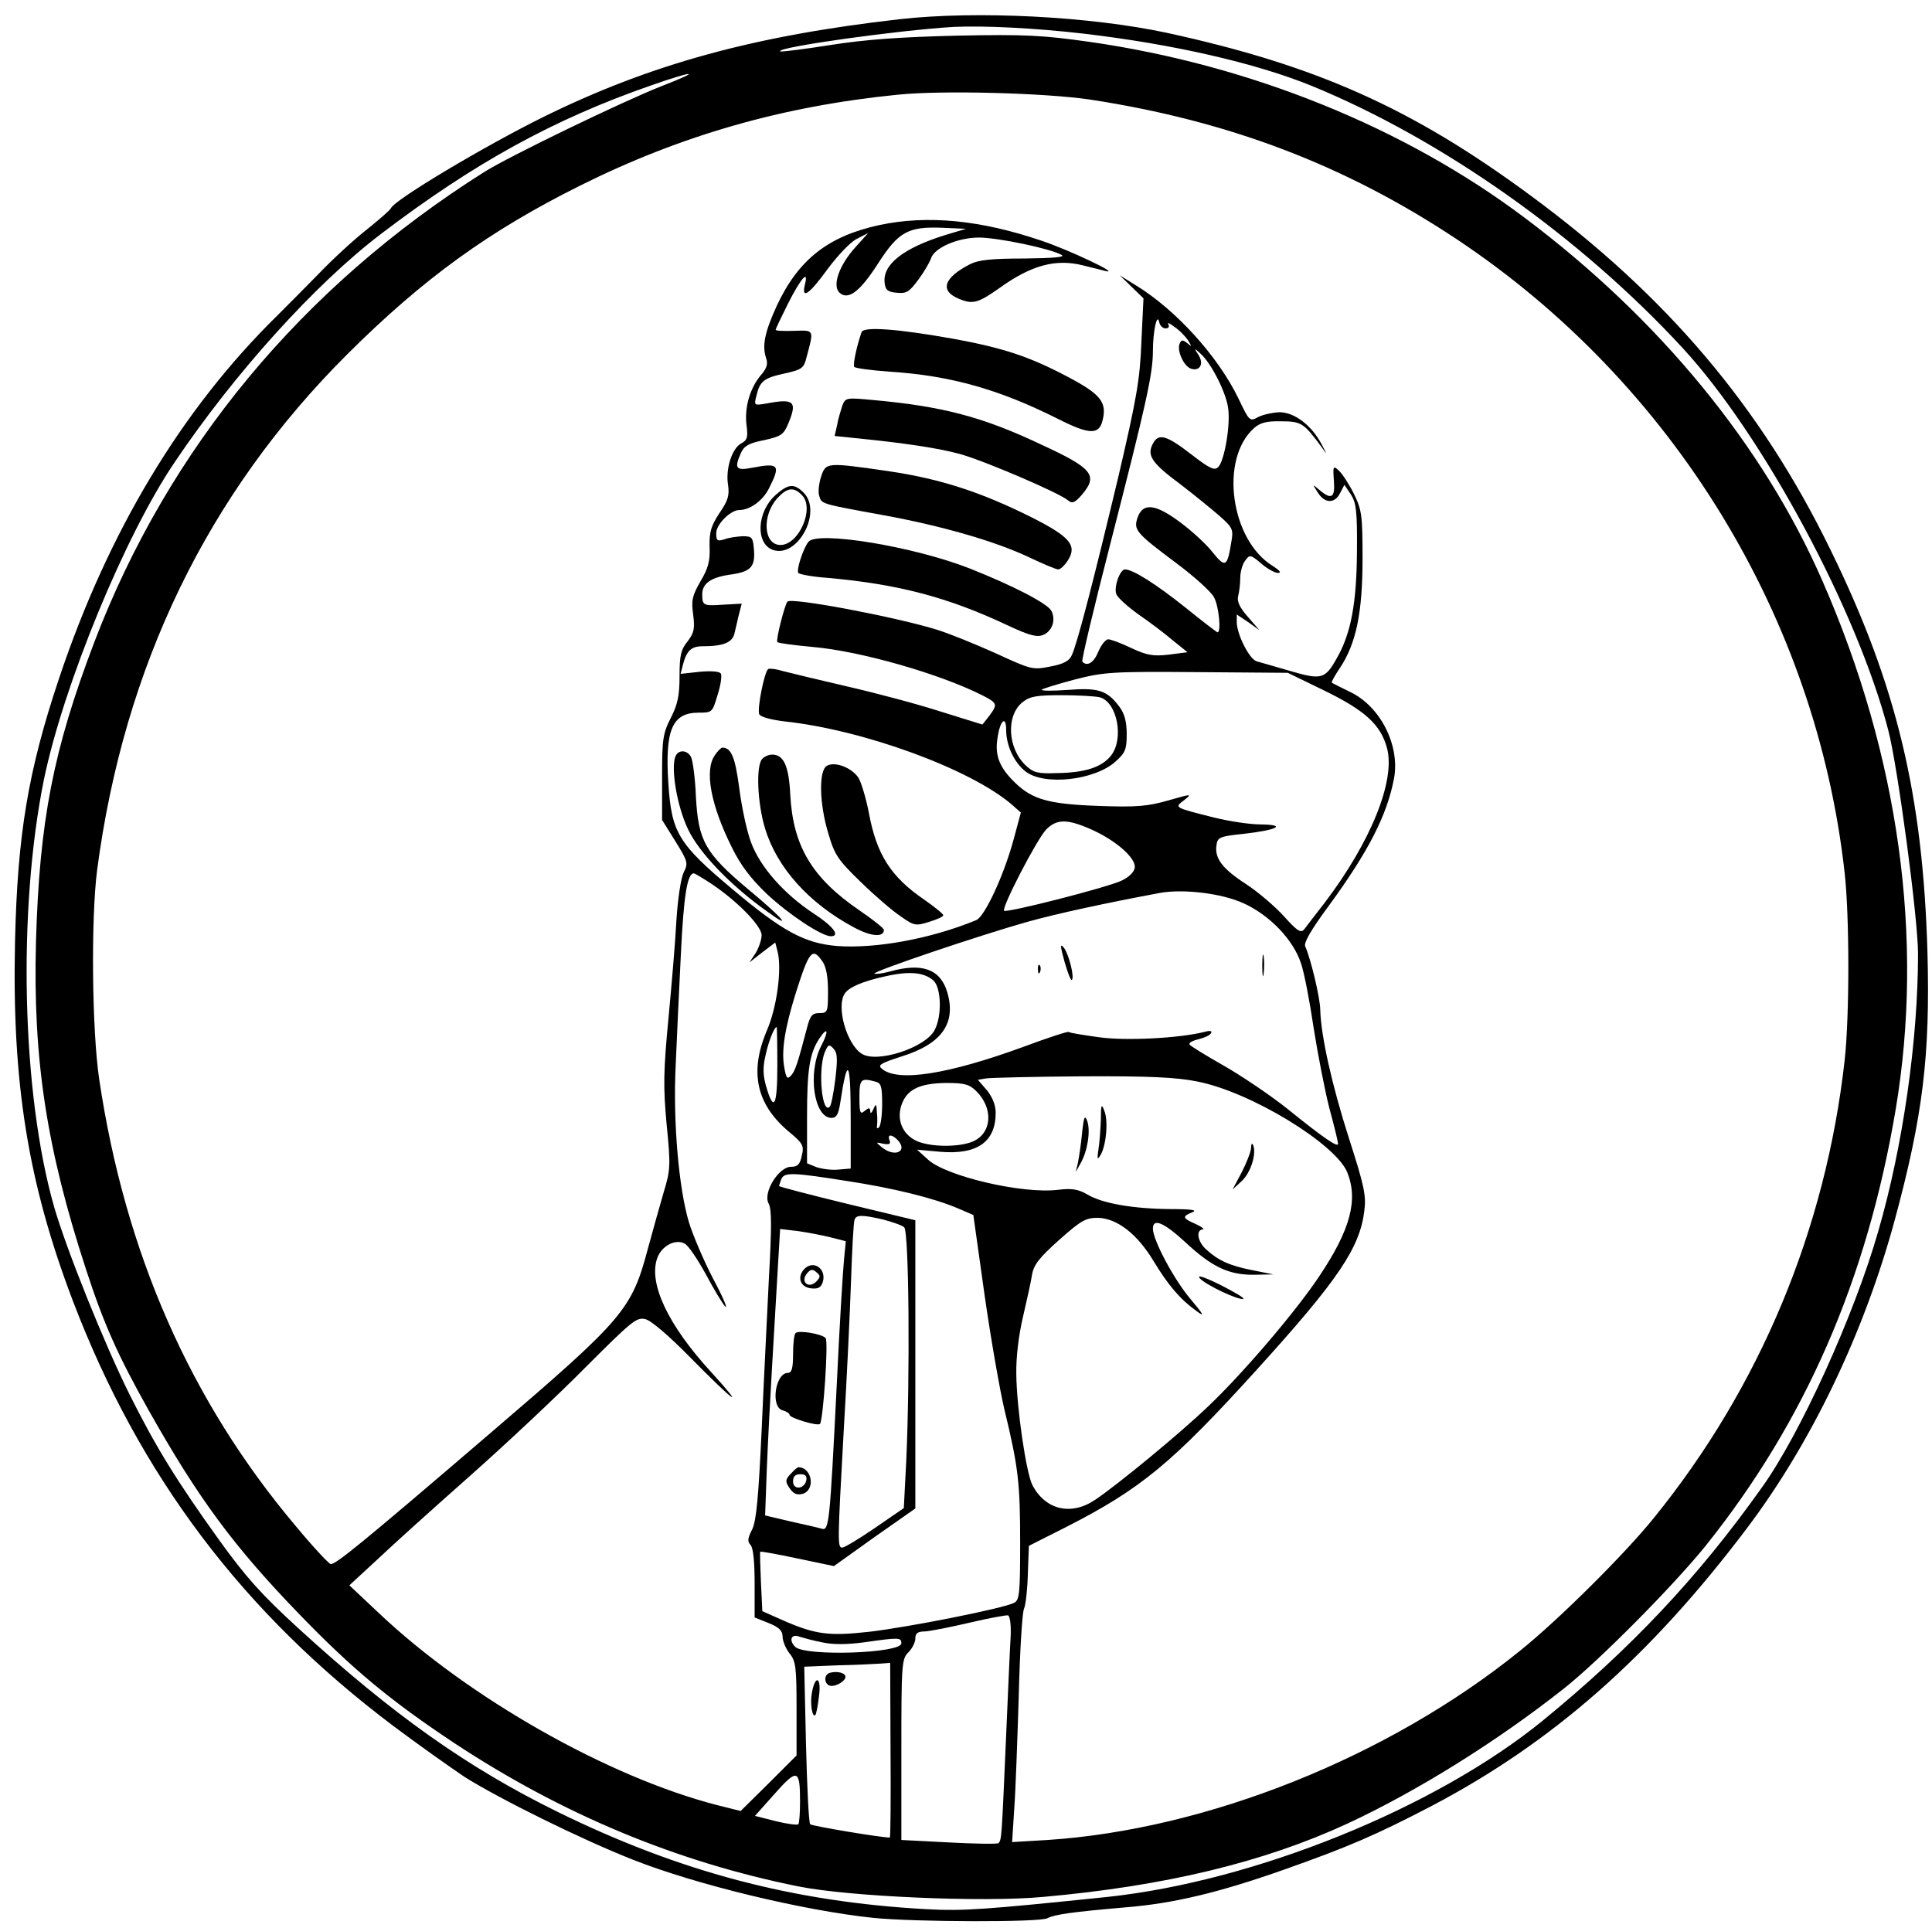 <?xml version="1.0" standalone="no"?>
<!DOCTYPE svg PUBLIC "-//W3C//DTD SVG 20010904//EN"
 "http://www.w3.org/TR/2001/REC-SVG-20010904/DTD/svg10.dtd">
<svg version="1.0" xmlns="http://www.w3.org/2000/svg"
 width="553pt" height="552pt" viewBox="0 0 553 552"
 preserveAspectRatio="xMidYMid meet">

<g transform="translate(0,552) scale(0.1,-0.1)"
fill="#000000" stroke="none">
<path d="M2575 5465 c-414 -47 -712 -128 -1020 -280 -168 -83 -426 -237 -436
-261 -2 -5 -33 -32 -69 -61 -36 -28 -99 -86 -140 -129 -41 -42 -94 -95 -117
-118 -273 -268 -483 -617 -624 -1038 -89 -266 -119 -448 -126 -753 -9 -405 37
-691 166 -1030 191 -500 486 -891 916 -1215 72 -54 164 -119 204 -146 98 -62
336 -180 484 -238 180 -71 486 -145 687 -166 119 -12 476 -13 498 -1 21 11 72
18 222 31 138 11 268 42 455 108 184 65 263 99 424 183 346 182 625 428 901
794 185 245 336 560 424 885 80 296 101 469 93 764 -13 450 -88 765 -277 1151
-200 411 -470 729 -860 1016 -339 250 -613 372 -1040 465 -220 47 -542 64
-765 39z m524 -41 c257 -30 494 -84 656 -150 373 -153 768 -432 1062 -751 230
-250 499 -751 588 -1094 27 -104 85 -538 85 -639 0 -247 -43 -551 -114 -795
-68 -238 -223 -580 -333 -733 -183 -258 -376 -462 -628 -668 -307 -250 -824
-459 -1245 -504 -349 -36 -411 -41 -520 -35 -380 21 -705 107 -1055 279 -258
127 -471 278 -741 525 -105 96 -150 146 -227 253 -122 170 -181 266 -255 414
-73 146 -182 418 -217 539 -93 325 -105 850 -29 1225 56 269 231 696 374 907
171 254 401 509 590 653 268 204 494 328 772 425 129 45 149 44 33 -1 -110
-43 -441 -203 -510 -247 -521 -329 -903 -790 -1115 -1345 -118 -310 -157 -512
-167 -857 -9 -337 30 -592 143 -938 51 -157 91 -246 179 -403 143 -254 245
-392 434 -587 150 -155 257 -244 439 -365 310 -205 639 -342 988 -412 144 -29
528 -46 699 -30 349 31 632 99 872 210 198 92 428 235 620 387 101 80 312 293
405 408 285 356 462 762 544 1249 82 489 10 1012 -210 1514 -169 387 -466 749
-851 1038 -344 259 -786 438 -1245 504 -135 19 -183 22 -380 18 -164 -4 -263
-11 -364 -27 -76 -12 -140 -20 -143 -18 -11 12 342 61 497 70 84 4 231 -3 369
-19z m21 -189 c398 -61 731 -188 1050 -400 619 -412 1029 -1083 1110 -1814 14
-124 14 -410 0 -536 -54 -483 -242 -935 -546 -1310 -83 -103 -273 -292 -384
-381 -375 -303 -894 -511 -1352 -541 l-101 -6 6 94 c4 52 9 198 13 324 3 127
10 239 15 250 5 11 10 56 11 100 l3 80 105 53 c216 110 305 184 548 452 233
257 294 348 307 453 6 45 0 72 -44 209 -49 153 -80 293 -82 367 0 33 -27 146
-43 182 -5 10 17 48 68 117 114 156 166 259 186 363 18 95 -39 208 -127 249
-26 13 -49 24 -51 26 -2 1 9 21 24 43 46 70 64 158 64 311 0 125 -2 140 -25
187 -14 28 -33 57 -43 66 -16 15 -17 13 -14 -29 4 -49 -7 -56 -42 -26 -20 17
-20 17 -4 -8 20 -32 49 -32 64 -1 l12 23 19 -28 c15 -24 18 -48 17 -164 -1
-146 -17 -233 -57 -303 -34 -61 -44 -64 -133 -38 -44 13 -87 25 -97 28 -21 6
-56 76 -57 111 l0 23 33 -22 32 -23 -33 38 c-24 27 -32 45 -28 60 3 11 6 35 6
52 0 16 6 39 14 49 13 18 15 18 46 -8 17 -15 39 -27 48 -27 11 0 5 7 -15 20
-121 74 -153 307 -53 395 17 15 36 20 77 19 58 0 65 -5 116 -74 17 -24 17 -24
0 8 -29 55 -78 92 -121 92 -20 -1 -48 -7 -61 -14 -24 -13 -25 -12 -56 53 -59
122 -180 255 -295 325 l-45 28 34 -33 34 -33 -6 -125 c-4 -108 -14 -163 -66
-386 -69 -289 -117 -476 -133 -510 -7 -17 -24 -26 -62 -33 -50 -10 -54 -9
-156 38 -58 26 -134 57 -170 68 -121 37 -413 92 -426 80 -8 -9 -34 -111 -29
-116 2 -3 48 -9 102 -14 137 -12 363 -77 484 -138 45 -23 45 -26 20 -60 l-19
-24 -119 37 c-65 21 -185 53 -268 72 -82 19 -165 39 -184 44 -19 6 -37 8 -42
6 -11 -7 -32 -113 -26 -129 3 -8 32 -16 72 -21 226 -24 532 -136 651 -238 l26
-23 -21 -78 c-28 -103 -83 -221 -107 -230 -131 -54 -288 -82 -398 -74 -93 8
-155 41 -300 163 -155 130 -174 162 -183 303 -10 153 11 202 87 202 39 0 39 1
54 51 9 28 13 56 9 61 -3 6 -28 8 -60 5 l-55 -6 7 27 c10 39 24 52 55 52 62 0
88 11 93 40 4 15 9 40 13 55 l7 27 -54 -3 c-56 -4 -59 -2 -59 30 0 31 25 48
79 56 60 8 73 22 69 72 -3 35 -5 38 -33 38 -16 -1 -40 -4 -52 -9 -20 -6 -23
-4 -23 18 0 25 41 66 66 66 30 0 67 26 85 62 34 67 29 74 -48 59 -47 -9 -52
-2 -32 43 9 20 24 28 66 36 49 11 56 16 69 47 27 64 17 73 -62 58 -36 -6 -36
-6 -29 22 10 42 21 51 81 64 50 11 55 15 63 48 21 78 22 76 -36 74 -29 -1 -53
0 -53 3 0 2 16 36 35 74 37 73 60 100 49 56 -11 -45 12 -29 65 44 28 38 65 77
83 86 l33 17 -36 -40 c-47 -52 -67 -109 -47 -130 25 -24 59 1 112 84 58 90 86
105 184 101 l67 -3 -60 -18 c-119 -37 -179 -84 -173 -136 2 -21 9 -27 35 -29
28 -3 36 3 62 38 17 23 33 51 36 61 10 30 77 59 137 59 54 0 207 -32 237 -50
11 -6 -24 -9 -107 -10 -93 0 -131 -4 -155 -16 -76 -39 -88 -76 -33 -99 40 -17
55 -13 116 30 93 67 163 85 241 65 24 -6 53 -13 64 -16 44 -10 -106 61 -184
87 -174 59 -325 74 -463 45 -148 -32 -233 -99 -295 -232 -35 -77 -42 -114 -30
-150 6 -16 1 -30 -17 -50 -30 -37 -46 -92 -39 -143 4 -32 2 -41 -15 -50 -27
-14 -46 -74 -38 -120 4 -29 0 -44 -25 -80 -24 -37 -29 -54 -28 -96 2 -40 -4
-62 -26 -99 -23 -40 -27 -54 -21 -95 5 -40 3 -52 -16 -77 -19 -23 -23 -41 -23
-99 0 -55 -5 -81 -25 -120 -23 -45 -25 -62 -25 -171 l0 -121 38 -61 c36 -58
37 -63 24 -89 -8 -16 -17 -75 -21 -138 -3 -60 -14 -188 -23 -283 -14 -148 -15
-192 -5 -300 12 -120 11 -131 -9 -197 -11 -38 -31 -109 -44 -157 -47 -177 -67
-201 -450 -529 -372 -319 -447 -380 -459 -376 -6 2 -51 50 -99 108 -303 359
-489 783 -563 1279 -21 140 -24 461 -6 600 77 583 316 1077 716 1476 218 217
406 353 667 483 289 144 579 227 909 260 128 13 421 5 550 -14z m216 -655 c9
0 12 5 8 12 -4 6 4 3 18 -8 15 -10 32 -28 39 -39 11 -18 10 -18 -3 -7 -13 10
-17 10 -22 -3 -7 -20 12 -62 32 -70 25 -9 39 12 23 38 -14 21 -13 22 6 4 29
-26 71 -107 78 -153 8 -47 -10 -153 -28 -171 -11 -11 -25 -4 -78 37 -70 54
-93 61 -109 30 -18 -33 -4 -55 77 -115 42 -32 93 -74 115 -93 37 -33 39 -38
32 -76 -11 -69 -17 -72 -53 -27 -17 22 -59 61 -93 86 -71 53 -107 57 -122 13
-12 -35 -4 -44 111 -130 51 -38 100 -82 108 -98 14 -26 21 -100 10 -100 -2 0
-44 32 -92 71 -84 67 -150 109 -173 109 -14 0 -32 -49 -25 -70 3 -10 32 -36
64 -59 32 -22 77 -56 99 -75 l41 -33 -54 -7 c-44 -5 -62 -2 -107 19 -29 14
-59 25 -66 25 -7 0 -20 -16 -28 -35 -13 -32 -32 -44 -46 -29 -3 3 33 154 80
337 102 398 122 486 122 552 0 57 12 111 18 83 2 -10 10 -18 18 -18z m455
-1037 c117 -57 161 -98 179 -164 25 -93 -46 -269 -179 -444 -25 -32 -51 -66
-57 -74 -10 -13 -19 -8 -58 35 -25 28 -74 70 -109 93 -68 44 -91 74 -85 112 3
22 9 25 77 32 97 11 126 26 50 27 -31 0 -91 9 -135 20 -115 29 -113 28 -84 50
23 18 21 18 -45 -1 -59 -17 -91 -20 -200 -16 -141 5 -189 18 -238 65 -45 43
-60 78 -52 128 7 52 25 68 25 24 0 -44 23 -93 55 -118 53 -42 198 -26 258 28
28 25 32 35 32 78 0 36 -6 59 -21 79 -35 47 -60 55 -149 48 -43 -3 -76 -3 -73
1 4 3 46 16 95 29 82 21 105 23 348 21 l261 -2 105 -51z m-643 -19 c50 -14 70
-119 32 -167 -26 -33 -74 -49 -155 -50 -54 -2 -67 1 -89 22 -52 49 -57 143 -9
181 21 17 41 20 112 20 47 0 96 -3 109 -6z m-25 -378 c70 -31 129 -82 125
-110 -2 -13 -17 -27 -38 -37 -43 -20 -329 -93 -336 -86 -8 8 95 207 121 233
30 30 60 30 128 0z m-1085 -157 c74 -50 142 -120 142 -146 0 -13 -8 -36 -17
-51 l-18 -27 37 29 37 28 7 -27 c12 -50 -2 -158 -31 -225 -51 -120 -30 -213
66 -292 37 -31 41 -38 34 -66 -5 -25 -12 -32 -31 -32 -35 0 -81 -74 -64 -105
9 -16 9 -68 1 -211 -5 -104 -15 -301 -21 -439 -9 -191 -15 -258 -27 -283 -13
-25 -14 -35 -5 -44 8 -8 12 -48 12 -110 l0 -98 40 -16 c30 -12 40 -22 40 -39
0 -12 9 -34 20 -48 18 -22 20 -40 20 -159 l0 -133 -80 -80 -80 -79 -68 17
c-313 81 -711 307 -967 549 l-85 80 78 72 c42 40 163 149 267 241 105 93 254
233 332 312 131 131 145 143 170 137 17 -4 68 -48 128 -109 129 -131 163 -155
60 -42 -123 134 -179 253 -154 325 12 35 52 57 79 42 10 -5 37 -45 60 -87 23
-43 48 -85 56 -93 8 -8 -7 28 -35 80 -27 52 -58 125 -69 161 -29 96 -46 289
-38 449 3 74 10 219 15 321 8 164 18 229 37 229 3 0 26 -14 52 -31z m1520 -54
c76 -34 144 -105 166 -173 9 -26 25 -109 36 -184 12 -76 32 -179 45 -230 14
-51 25 -97 25 -102 0 -12 -41 16 -145 100 -49 39 -132 95 -183 124 -51 29 -95
56 -97 60 -3 5 8 11 25 15 16 4 33 11 36 17 5 7 -2 9 -19 4 -72 -18 -225 -26
-302 -15 -43 6 -82 12 -86 15 -3 2 -61 -17 -128 -42 -216 -79 -360 -102 -406
-64 -14 11 -6 16 56 36 115 36 157 95 130 185 -20 65 -72 84 -164 58 -22 -6
-41 -8 -44 -6 -6 6 302 110 437 148 86 24 220 53 380 83 67 12 176 -1 238 -29z
m-1204 -167 c11 -15 16 -45 16 -85 0 -60 -1 -63 -25 -63 -20 0 -26 -7 -35 -42
-27 -103 -34 -124 -46 -137 -10 -11 -14 -8 -19 23 -9 47 1 111 32 211 39 123
48 135 77 93z m318 -55 c22 -20 25 -101 3 -142 -26 -50 -166 -96 -209 -67 -43
28 -73 135 -48 172 12 18 51 35 115 49 70 16 112 12 139 -12z m-447 -243 c0
-116 -10 -136 -32 -60 -9 31 -10 55 -2 88 8 39 25 82 32 82 1 0 2 -49 2 -110z
m125 55 c-39 -77 -20 -205 30 -205 14 0 20 10 25 43 21 139 30 124 30 -50 l0
-138 -36 -3 c-19 -2 -47 2 -62 7 l-27 11 0 132 c0 136 7 182 35 225 25 37 28
22 5 -22z m41 -94 c-5 -40 -12 -76 -16 -79 -22 -23 -34 102 -15 154 10 24 13
26 25 13 12 -12 13 -28 6 -88z m1037 -7 c152 -30 393 -177 428 -259 32 -79 10
-164 -79 -297 -67 -101 -218 -278 -318 -373 -80 -77 -260 -225 -324 -268 -69
-47 -143 -29 -180 42 -18 36 -45 220 -46 318 -1 47 7 112 19 163 11 47 23 101
26 121 5 29 21 49 78 100 63 56 76 63 111 63 55 -2 112 -46 159 -124 43 -71
77 -110 123 -143 24 -18 21 -11 -17 34 -47 55 -108 169 -108 202 0 31 31 18
93 -39 76 -71 125 -94 197 -93 l55 1 -60 12 c-66 13 -98 28 -132 59 -25 22
-31 56 -10 58 6 0 -3 7 -20 15 -39 17 -40 22 -10 34 16 6 -2 9 -64 9 -106 1
-194 16 -237 42 -26 15 -44 18 -85 13 -102 -12 -318 39 -370 86 l-32 29 66 -6
c106 -9 159 28 159 112 0 21 -9 44 -25 64 l-26 30 23 4 c13 2 137 5 276 6 194
1 271 -3 330 -15z m-923 0 c17 -4 20 -13 20 -64 0 -32 -4 -62 -9 -67 -4 -4 -7
-3 -6 2 1 6 2 24 0 40 -1 26 -3 27 -10 10 -5 -11 -9 -14 -9 -6 -1 11 -4 11
-16 1 -13 -11 -15 -6 -15 39 0 52 4 56 45 45z m290 -28 c47 -47 45 -115 -5
-141 -34 -18 -114 -20 -159 -4 -44 16 -66 59 -51 105 15 45 51 63 128 64 53 0
67 -4 87 -24z m-227 -138 c33 -33 -6 -53 -44 -22 -18 15 -18 15 4 10 18 -3 22
-1 18 10 -7 17 6 18 22 2z m-148 -118 c139 -21 254 -50 322 -79 l44 -19 32
-228 c18 -126 44 -274 57 -329 40 -165 45 -211 45 -381 0 -145 -2 -164 -17
-172 -30 -16 -303 -70 -415 -83 -117 -13 -155 -8 -252 35 l-54 24 -4 84 c-2
45 -3 84 -2 86 1 2 49 -7 106 -19 l105 -22 116 83 117 82 0 413 0 412 -195 47
c-107 26 -195 49 -195 51 0 2 3 10 6 19 8 21 32 20 184 -4z m108 -111 c26 -7
53 -16 60 -22 14 -11 17 -425 6 -669 l-7 -135 -83 -57 c-45 -31 -87 -56 -93
-56 -14 0 -14 10 4 335 9 149 18 342 21 430 3 88 7 166 10 173 4 15 22 15 82
1z m-150 -51 l43 -11 -5 -51 c-3 -28 -13 -190 -21 -361 -20 -400 -22 -417 -43
-411 -9 3 -50 12 -90 21 l-72 17 5 136 c3 76 10 207 15 292 5 85 12 208 16
274 l7 118 51 -6 c28 -4 70 -12 94 -18z m515 -1139 c-2 -30 -8 -168 -14 -307
-12 -275 -12 -278 -21 -288 -4 -3 -67 -2 -142 2 l-136 7 0 258 c0 246 1 260
20 279 11 11 20 29 20 40 0 15 7 20 28 20 15 1 72 12 127 25 55 13 105 22 110
21 6 -2 9 -27 8 -57z m-541 -20 c31 -7 71 -7 123 0 98 14 105 14 105 -3 0 -29
-276 -38 -304 -10 -19 19 -11 38 12 29 10 -3 38 -11 64 -16z m197 -309 c1
-137 0 -250 -2 -250 -27 0 -223 33 -228 38 -4 4 -9 107 -12 229 l-5 222 97 4
c53 1 108 4 123 5 l26 2 1 -250z m-259 -146 c0 -33 -2 -63 -5 -66 -3 -3 -33 1
-65 9 l-59 15 57 64 c64 72 72 70 72 -22z"/>
<path d="M2466 4569 c-14 -40 -25 -93 -21 -99 2 -4 48 -10 102 -14 174 -11
314 -51 481 -135 91 -46 118 -46 128 -4 13 52 -6 75 -101 125 -108 57 -183 82
-325 108 -163 29 -259 36 -264 19z"/>
<path d="M2411 4359 c-4 -13 -12 -38 -15 -56 l-7 -31 58 -6 c141 -14 241 -29
302 -46 68 -19 284 -111 309 -133 11 -9 19 -6 38 16 48 56 33 76 -117 145
-167 79 -282 109 -481 127 -75 7 -78 7 -87 -16z"/>
<path d="M2350 4155 c-6 -19 -9 -44 -5 -55 7 -23 4 -22 185 -55 164 -30 318
-74 415 -120 40 -19 78 -35 84 -35 6 0 18 11 27 25 28 43 8 68 -103 124 -146
73 -261 110 -408 132 -180 26 -181 26 -195 -16z"/>
<path d="M2220 4103 c-54 -48 -58 -139 -8 -157 71 -25 143 109 88 164 -27 27
-44 25 -80 -7z m75 0 c38 -37 -8 -143 -61 -143 -49 0 -54 85 -8 135 27 29 46
32 69 8z"/>
<path d="M2314 3969 c-15 -19 -35 -80 -29 -89 3 -4 40 -11 82 -14 203 -18 345
-55 517 -136 64 -30 85 -35 103 -27 25 11 36 43 22 69 -12 21 -108 71 -234
121 -161 63 -436 108 -461 76z"/>
<path d="M2046 3358 c-30 -43 -12 -142 49 -264 25 -51 54 -89 100 -133 63 -59
157 -121 183 -121 28 0 8 28 -49 65 -85 56 -153 133 -179 203 -12 31 -27 101
-34 156 -12 90 -23 115 -48 116 -4 0 -14 -10 -22 -22z"/>
<path d="M1933 3354 c-13 -35 5 -142 36 -207 32 -68 122 -162 228 -237 74 -54
45 -19 -55 64 -124 104 -143 139 -150 264 -2 53 -9 105 -14 115 -11 21 -37 22
-45 1z"/>
<path d="M2182 3348 c-19 -19 -14 -129 8 -200 34 -112 126 -214 253 -282 49
-27 87 -30 87 -8 0 5 -32 30 -70 56 -136 93 -190 184 -198 331 -4 83 -19 115
-52 115 -9 0 -21 -5 -28 -12z"/>
<path d="M2367 3328 c-24 -13 -22 -109 4 -194 18 -62 28 -76 93 -139 40 -39
91 -83 114 -98 38 -27 43 -28 81 -16 23 7 41 15 41 19 0 4 -25 24 -55 45 -95
65 -136 129 -158 248 -8 42 -22 88 -30 101 -20 29 -67 47 -90 34z"/>
<path d="M3047 2767 c9 -31 18 -55 21 -52 8 7 -8 71 -22 91 -12 15 -12 8 1
-39z"/>
<path d="M3613 2755 c0 -27 2 -38 4 -22 2 15 2 37 0 50 -2 12 -4 0 -4 -28z"/>
<path d="M2971 2744 c0 -11 3 -14 6 -6 3 7 2 16 -1 19 -3 4 -6 -2 -5 -13z"/>
<path d="M3151 2314 c-1 -28 -4 -67 -7 -85 -4 -27 -3 -30 5 -17 17 25 24 100
12 128 -8 22 -10 19 -10 -26z"/>
<path d="M3097 2274 c-3 -32 -9 -70 -12 -84 l-6 -25 14 25 c20 35 29 93 19
121 -7 19 -10 12 -15 -37z"/>
<path d="M3581 2234 c-1 -12 -13 -43 -27 -70 l-26 -49 26 24 c26 24 43 78 33
103 -3 7 -6 4 -6 -8z"/>
<path d="M3435 1860 c18 -19 111 -63 124 -58 4 2 -25 19 -66 40 -49 24 -69 30
-58 18z"/>
<path d="M2300 1885 c-19 -23 -8 -50 22 -53 19 -2 28 2 33 18 12 39 -29 66
-55 35z m36 -34 c-22 -21 -46 0 -26 24 10 12 16 13 27 3 12 -10 12 -13 -1 -27z"/>
<path d="M2277 1704 c-4 -4 -7 -31 -7 -61 0 -40 -4 -53 -15 -53 -36 0 -50 -98
-15 -107 11 -3 20 -9 20 -13 0 -9 80 -33 87 -26 9 9 25 238 16 246 -12 12 -77
23 -86 14z"/>
<path d="M2266 1304 c-19 -19 -20 -25 -3 -48 10 -13 20 -16 35 -12 37 12 26
76 -13 76 -2 0 -11 -7 -19 -16z m42 -21 c-5 -26 -38 -29 -38 -4 0 15 6 21 21
21 14 0 19 -5 17 -17z"/>
<path d="M2377 732 c-21 -4 -19 -37 3 -38 17 0 40 15 40 26 0 11 -22 17 -43
12z"/>
<path d="M2324 675 c-6 -31 1 -74 10 -64 2 2 7 25 10 52 8 55 -10 66 -20 12z"/>
</g>
</svg>
